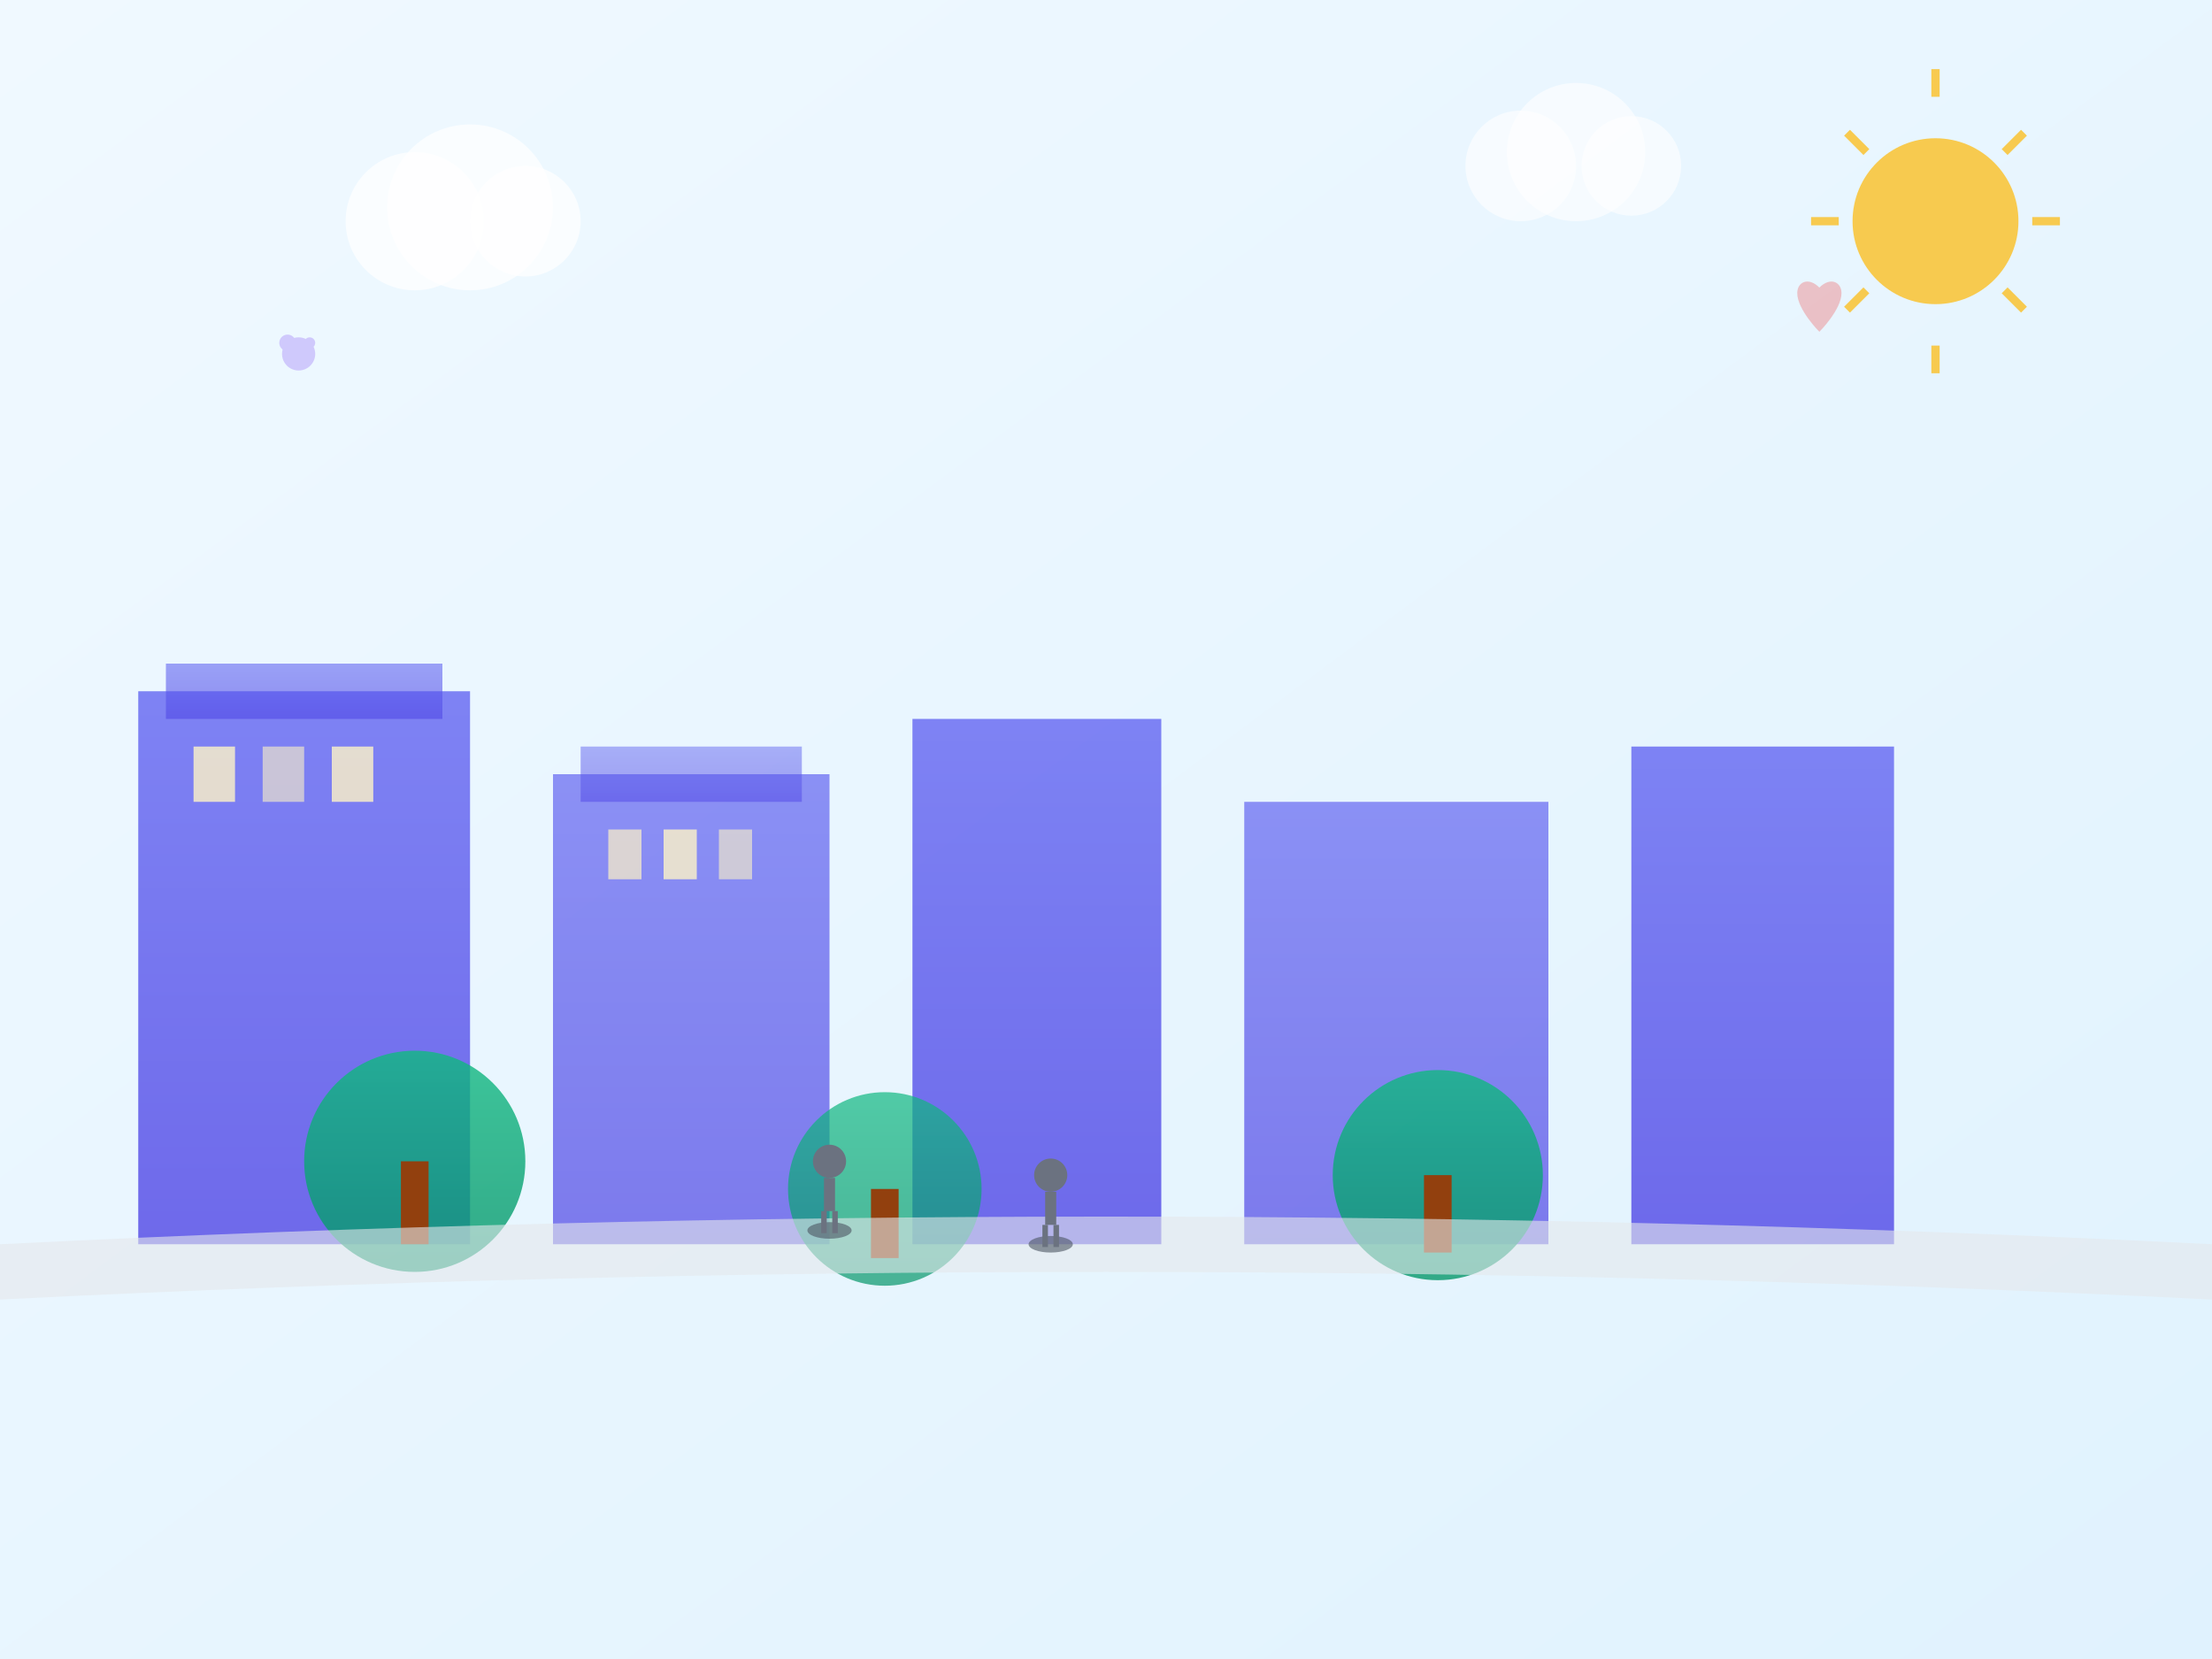 <svg width="800" height="600" viewBox="0 0 800 600" fill="none" xmlns="http://www.w3.org/2000/svg">
  <rect x="0" y="0" width="800" height="600" fill="#333333" stroke="none"/>
  <!-- Background gradient -->
  <defs>
    <linearGradient id="bgGrad" x1="0%" y1="0%" x2="100%" y2="100%">
      <stop offset="0%" style="stop-color:#f0f9ff;stop-opacity:1" />
      <stop offset="100%" style="stop-color:#e0f2fe;stop-opacity:1" />
    </linearGradient>
    <linearGradient id="treeGrad" x1="0%" y1="0%" x2="0%" y2="100%">
      <stop offset="0%" style="stop-color:#10b981;stop-opacity:1" />
      <stop offset="100%" style="stop-color:#059669;stop-opacity:1" />
    </linearGradient>
    <linearGradient id="buildingGrad" x1="0%" y1="0%" x2="0%" y2="100%">
      <stop offset="0%" style="stop-color:#6366f1;stop-opacity:1" />
      <stop offset="100%" style="stop-color:#4f46e5;stop-opacity:1" />
    </linearGradient>
  </defs>
  
  <!-- Background -->
  <rect width="800" height="600" fill="url(#bgGrad)"/>
  
  <!-- Campus buildings silhouette -->
  <rect x="50" y="250" width="120" height="200" fill="url(#buildingGrad)" opacity="0.8"/>
  <rect x="60" y="240" width="100" height="20" fill="url(#buildingGrad)" opacity="0.6"/>
  <rect x="200" y="280" width="100" height="170" fill="url(#buildingGrad)" opacity="0.7"/>
  <rect x="210" y="270" width="80" height="20" fill="url(#buildingGrad)" opacity="0.5"/>
  <rect x="330" y="260" width="90" height="190" fill="url(#buildingGrad)" opacity="0.8"/>
  <rect x="450" y="290" width="110" height="160" fill="url(#buildingGrad)" opacity="0.7"/>
  <rect x="590" y="270" width="95" height="180" fill="url(#buildingGrad)" opacity="0.8"/>
  
  <!-- Windows on buildings -->
  <rect x="70" y="270" width="15" height="20" fill="#fef3c7" opacity="0.8"/>
  <rect x="95" y="270" width="15" height="20" fill="#fef3c7" opacity="0.6"/>
  <rect x="120" y="270" width="15" height="20" fill="#fef3c7" opacity="0.8"/>
  <rect x="220" y="300" width="12" height="18" fill="#fef3c7" opacity="0.7"/>
  <rect x="240" y="300" width="12" height="18" fill="#fef3c7" opacity="0.8"/>
  <rect x="260" y="300" width="12" height="18" fill="#fef3c7" opacity="0.6"/>
  
  <!-- Trees and greenery -->
  <circle cx="150" cy="420" r="40" fill="url(#treeGrad)" opacity="0.8"/>
  <rect x="145" y="420" width="10" height="30" fill="#92400e"/>
  <circle cx="320" cy="430" r="35" fill="url(#treeGrad)" opacity="0.7"/>
  <rect x="315" y="430" width="10" height="25" fill="#92400e"/>
  <circle cx="520" cy="425" r="38" fill="url(#treeGrad)" opacity="0.8"/>
  <rect x="515" y="425" width="10" height="28" fill="#92400e"/>
  
  <!-- Walkway -->
  <path d="M0 450 Q400 430 800 450 L800 470 Q400 450 0 470 Z" fill="#e5e7eb" opacity="0.6"/>
  
  <!-- People silhouettes walking -->
  <g transform="translate(300, 420)">
    <ellipse cx="0" cy="25" rx="8" ry="3" fill="#4b5563" opacity="0.6"/>
    <circle cx="0" cy="0" r="6" fill="#6b7280"/>
    <rect x="-2" y="6" width="4" height="12" fill="#6b7280"/>
    <rect x="-3" y="18" width="2" height="8" fill="#6b7280"/>
    <rect x="1" y="18" width="2" height="8" fill="#6b7280"/>
  </g>
  
  <g transform="translate(380, 425)">
    <ellipse cx="0" cy="25" rx="8" ry="3" fill="#4b5563" opacity="0.6"/>
    <circle cx="0" cy="0" r="6" fill="#6b7280"/>
    <rect x="-2" y="6" width="4" height="12" fill="#6b7280"/>
    <rect x="-3" y="18" width="2" height="8" fill="#6b7280"/>
    <rect x="1" y="18" width="2" height="8" fill="#6b7280"/>
  </g>
  
  <!-- Clouds -->
  <circle cx="150" cy="80" r="25" fill="white" opacity="0.7"/>
  <circle cx="170" cy="75" r="30" fill="white" opacity="0.7"/>
  <circle cx="190" cy="80" r="20" fill="white" opacity="0.7"/>
  
  <circle cx="550" cy="60" r="20" fill="white" opacity="0.6"/>
  <circle cx="570" cy="55" r="25" fill="white" opacity="0.6"/>
  <circle cx="590" cy="60" r="18" fill="white" opacity="0.6"/>
  
  <!-- Mental health symbols (subtle) -->
  <g transform="translate(650, 100)" opacity="0.3">
    <!-- Heart symbol -->
    <path d="M0,6 C0,2 4,0 8,4 C12,0 16,2 16,6 C16,12 8,20 8,20 C8,20 0,12 0,6 Z" fill="#ef4444"/>
  </g>
  
  <g transform="translate(100, 120)" opacity="0.3">
    <!-- Brain/thought bubble -->
    <circle cx="8" cy="8" r="6" fill="#8b5cf6"/>
    <circle cx="4" cy="4" r="3" fill="#8b5cf6"/>
    <circle cx="12" cy="4" r="2" fill="#8b5cf6"/>
  </g>
  
  <!-- Sun -->
  <circle cx="700" cy="80" r="30" fill="#fbbf24" opacity="0.8"/>
  <path d="M700,35 L700,25 M735,80 L745,80 M725,55 L732,48 M675,55 L668,48 M725,105 L732,112 M675,105 L668,112 M700,125 L700,135 M665,80 L655,80" stroke="#fbbf24" stroke-width="3" opacity="0.8"/>
</svg>